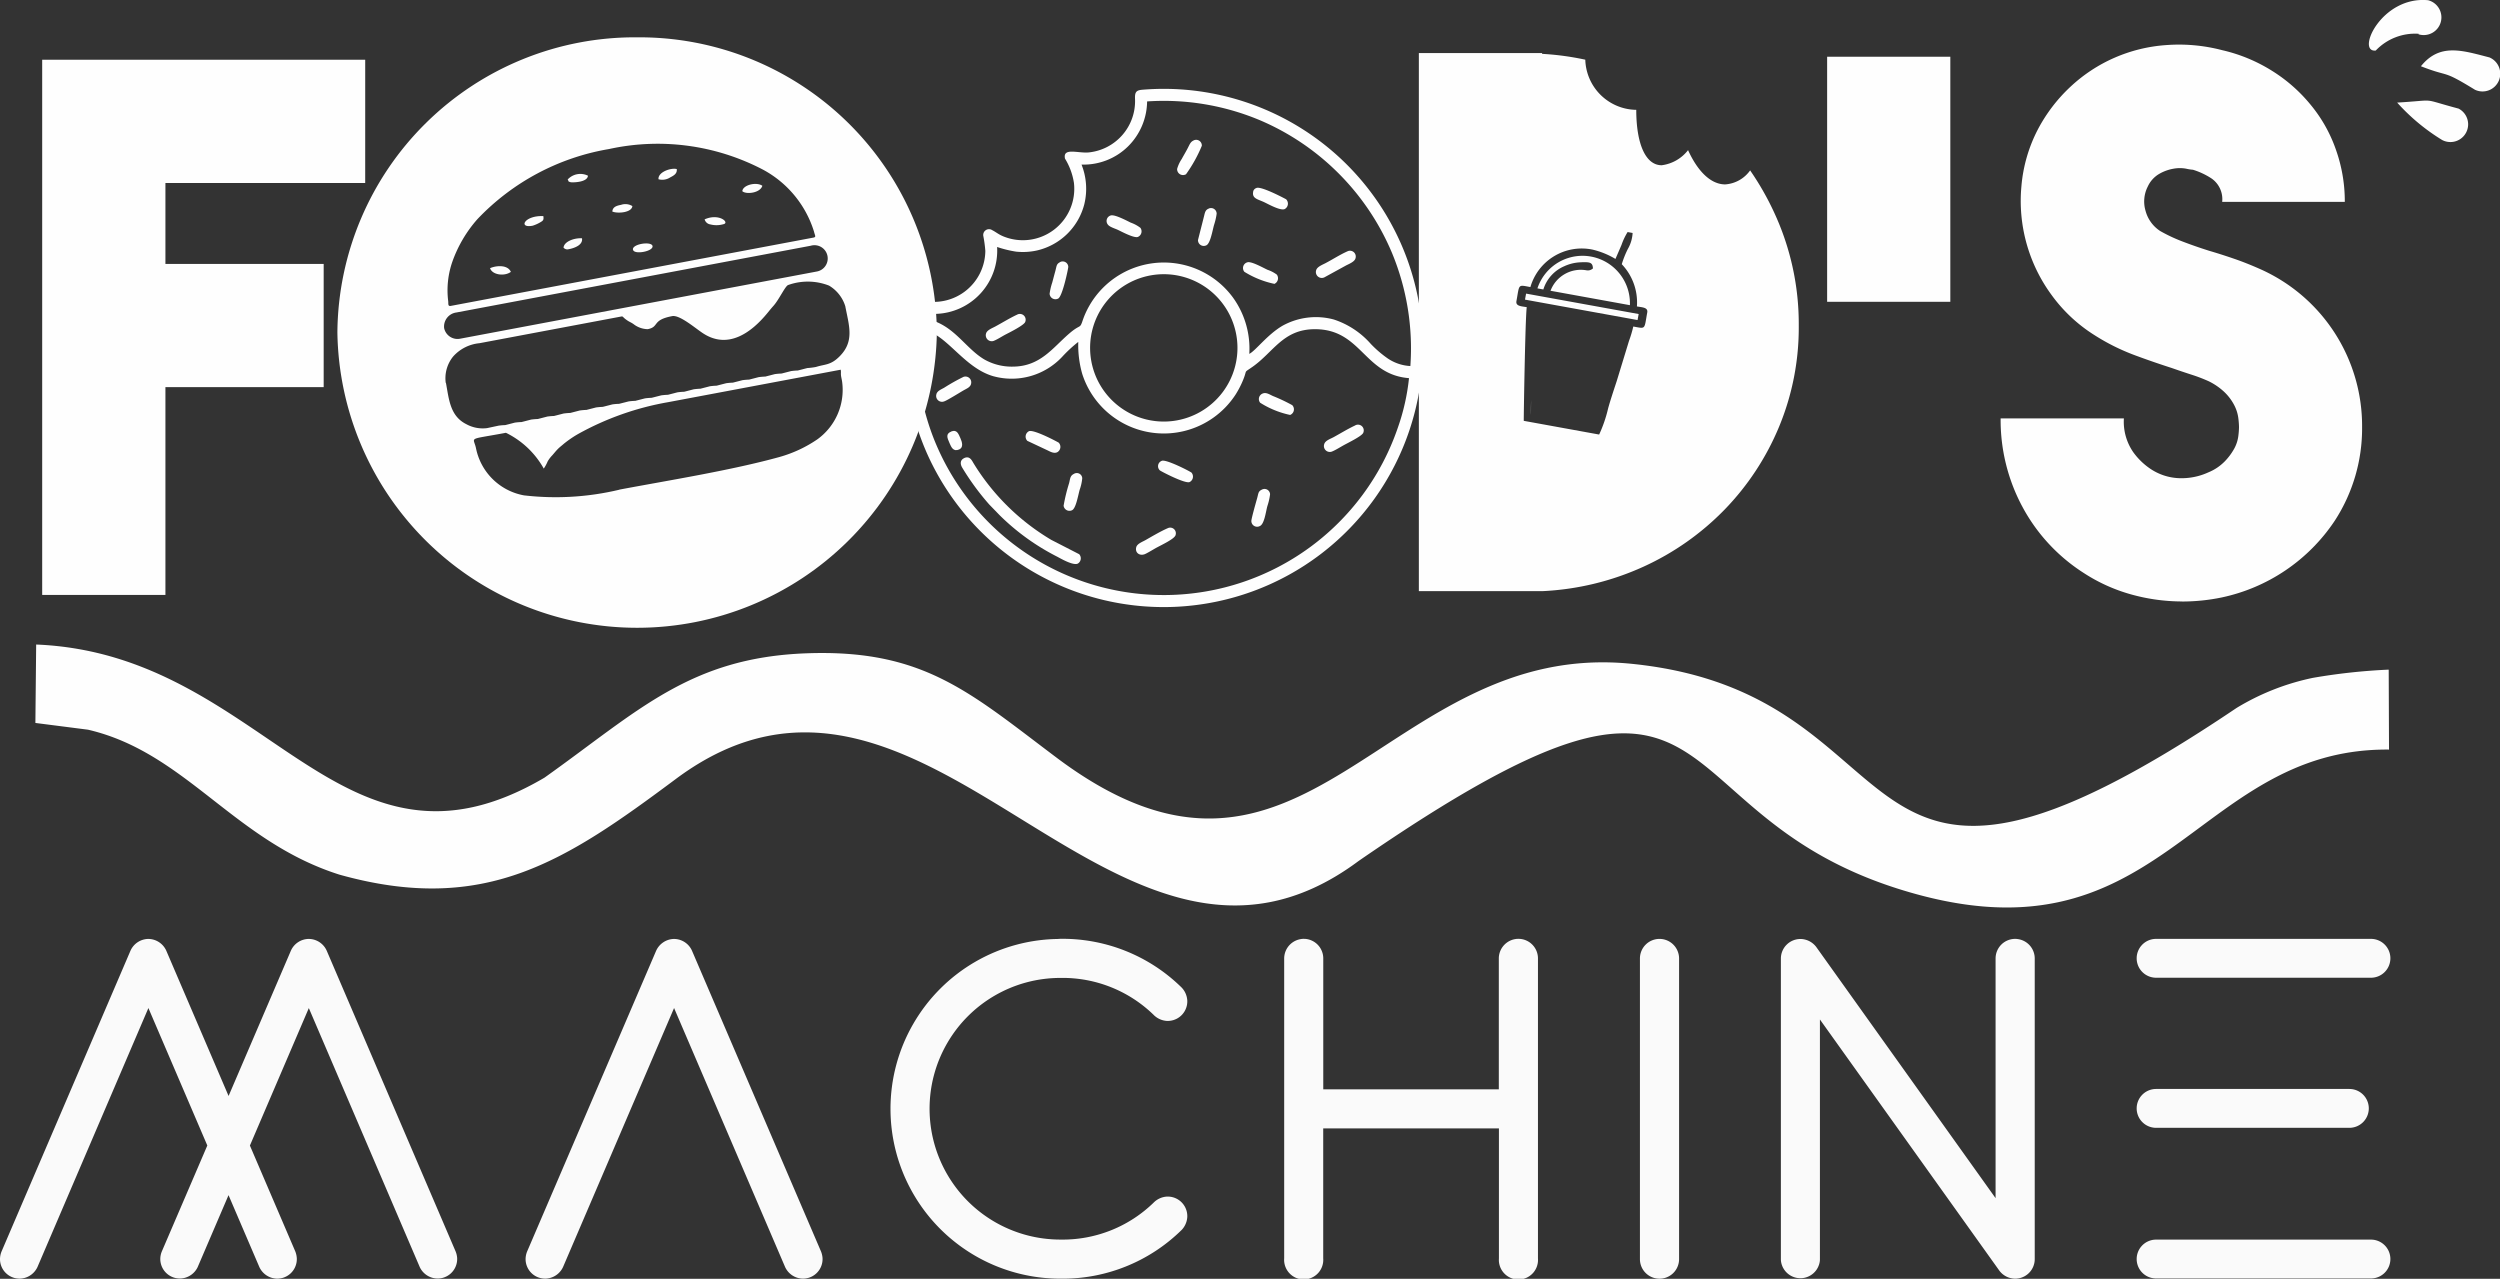 <svg xmlns="http://www.w3.org/2000/svg" width="153.24" height="78.384" viewBox="0 0 153.24 78.384"><rect x="0" y="0" width="153.24" height="78.384" fill="#333333" stroke="none"/><defs><style>.a,.c{fill:#fefefe;}.a,.b{fill-rule:evenodd;}.b{fill:none;}.c{stroke:#fafafa;stroke-linecap:round;stroke-linejoin:round;stroke-miterlimit:14.336;stroke-width:2px;}</style></defs><g transform="translate(-2.07 -0.002)"><path class="a" d="M465.85,44.288a11.669,11.669,0,0,1-3.108-.425,10.463,10.463,0,0,1-2.927-1.32,10.943,10.943,0,0,1-3.754-4.045,11.231,11.231,0,0,1-1.341-5.429h7.554a3.287,3.287,0,0,0,.582,2.079,4.158,4.158,0,0,0,1.029,1,3.374,3.374,0,0,0,1.742.582,3.936,3.936,0,0,0,1.831-.358,2.967,2.967,0,0,0,1-.671,3.647,3.647,0,0,0,.582-.784,2.189,2.189,0,0,0,.245-.735,4.917,4.917,0,0,0,.046-.582,5,5,0,0,0-.046-.582,2.366,2.366,0,0,0-.245-.759,3.044,3.044,0,0,0-.582-.784,3.842,3.842,0,0,0-1-.692,9.792,9.792,0,0,0-1.05-.4c-.372-.121-.768-.253-1.185-.4-.746-.24-1.522-.506-2.324-.805a13.022,13.022,0,0,1-2.413-1.206,9.455,9.455,0,0,1-2.636-2.459,9.741,9.741,0,0,1-1.856-6.681,9.231,9.231,0,0,1,1-3.463,9.824,9.824,0,0,1,2.012-2.636,9.545,9.545,0,0,1,5.855-2.548,10.45,10.45,0,0,1,3.442.312,9.909,9.909,0,0,1,3.067,1.274,9.625,9.625,0,0,1,2.375,2.1,8.869,8.869,0,0,1,1.535,2.75,9.445,9.445,0,0,1,.536,3.172H468.3a1.544,1.544,0,0,0-.649-1.43,4.474,4.474,0,0,0-1.139-.536,2.894,2.894,0,0,1-.426-.067,2.109,2.109,0,0,0-.759,0,2.65,2.65,0,0,0-.873.312,1.732,1.732,0,0,0-.714.781,2.016,2.016,0,0,0-.135,1.5,2.131,2.131,0,0,0,.894,1.228,9.846,9.846,0,0,0,1.384.649q.759.291,1.608.56.759.222,1.543.493c.52.178,1.042.388,1.578.625a10.523,10.523,0,0,1,6.264,9.7,10.383,10.383,0,0,1-1.67,5.723,11.083,11.083,0,0,1-6.956,4.716,12.027,12.027,0,0,1-2.413.245Z" transform="translate(-330.019 -7.419)"/><path class="a" d="M415.23,12.92h7.551V27.939H415.23Z" transform="translate(-301.164 -9.439)"/><path class="a" d="M329.849,12.128a16.859,16.859,0,0,1,2.653.358,3.169,3.169,0,0,0,3.005,3.07l.119,0c0,2.049.552,3.4,1.559,3.4a2.434,2.434,0,0,0,1.616-.926c.592,1.3,1.392,2.1,2.278,2.1a2.036,2.036,0,0,0,1.527-.859,17.316,17.316,0,0,1,1.753,3.221,16.226,16.226,0,0,1,1.228,6.3,15.861,15.861,0,0,1-1.206,6.191,16.178,16.178,0,0,1-3.331,5.071,16.442,16.442,0,0,1-4.982,3.509,16.847,16.847,0,0,1-6.213,1.5H322.3V12.08h7.554v.046Zm-.668,22.134-.005,0h0Zm-.008-.011c-.008-.172-.005-.5.005-.91Zm-.3-7.427,6.9,1.252-.067.369-6.9-1.252Zm1.064-.253-.369-.067a2.909,2.909,0,0,1,5.669,1.029l-4.866-.883a1.984,1.984,0,0,1,2.2-1.255.45.45,0,0,0,.4-.116c-.019-.382-.194-.4-.8-.372a2.628,2.628,0,0,0-.964.242,2.279,2.279,0,0,0-1.277,1.425Zm4.414-1.872a4.916,4.916,0,0,0-1.422-.576,3.278,3.278,0,0,0-3.792,2.3c-.784-.143-.662-.2-.856.864-.057.315.32.312.633.369-.092.584-.191,6.819-.183,6.967l4.621.84a8.283,8.283,0,0,0,.552-1.613c.148-.531.339-1.1.522-1.656l.759-2.483a6.951,6.951,0,0,0,.259-.87c.784.143.663.2.856-.862.057-.315-.32-.312-.633-.369a3.4,3.4,0,0,0-.929-2.588,5.91,5.91,0,0,1,.374-.937,2.2,2.2,0,0,0,.291-.978l-.307-.057a4.005,4.005,0,0,0-.372.784c-.132.312-.25.579-.372.862Z" transform="translate(-233.26 -8.825)"/><path class="a" d="M28.759,21.154H16.514v4.961h9.7v7.554h-9.7V46.407H8.96V13.6h19.8Z" transform="translate(-4.304 -9.936)"/><g transform="translate(147.273 0.002)"><path class="a" d="M541.577,2.1l.011-.027A3.326,3.326,0,0,0,538.957,3.1c-1.228.137.345-3.361,3.21-3.084a1.085,1.085,0,1,1-.592,2.087Z" transform="translate(-538.536 -0.002)"/></g><path class="b" d="M542.745,3.837c-1.115-.315-3.544,1.411-2.914,2.041" transform="translate(-392.134 -2.774)"/><g transform="translate(150.463 3.092)"><path class="a" d="M553.706,13.895c-2.106-1.293-1.481-.727-3.326-1.449,1.158-1.441,2.542-.967,4.2-.541a1.086,1.086,0,1,1-.87,1.99Z" transform="translate(-550.38 -11.475)"/></g><path class="b" d="M554.139,14.86c-1.4-.611-2.251-.975-3.759-.455" transform="translate(-399.917 -10.342)"/><g transform="translate(149.006 6.17)"><path class="a" d="M547.738,25.325a12.373,12.373,0,0,1-2.768-2.3c2.575-.151,1.32-.28,3.765.369a1.085,1.085,0,0,1-1,1.928Z" transform="translate(-544.97 -22.905)"/></g><path class="b" d="M548.237,24.693a21.1,21.1,0,0,0-3.267-1.333" transform="translate(-395.964 -17.068)"/><path class="c" d="M11.155,217.415a.215.215,0,0,0-.172.124L3.089,235.954a.262.262,0,0,0-.019.083.2.2,0,0,0,.2.2.226.226,0,0,0,.186-.127l7.71-18,4.7,10.966-2.952,6.875a.234.234,0,0,0-.019.078.2.2,0,0,0,.2.2.222.222,0,0,0,.183-.118l2.8-6.531,2.8,6.531a.221.221,0,0,0,.186.127.2.2,0,0,0,.2-.2.349.349,0,0,0-.019-.089L16.3,229.079,21,218.113l7.71,18a.222.222,0,0,0,.183.118.2.2,0,0,0,.2-.2.275.275,0,0,0-.019-.078l-7.893-18.415a.21.21,0,0,0-.183-.124h-.011a.215.215,0,0,0-.172.124l-4.734,11.039-4.734-11.039a.217.217,0,0,0-.18-.124h-.011Zm32.228,0a.232.232,0,0,0-.178.124l-7.9,18.415a.262.262,0,0,0-.019.083.2.2,0,0,0,.2.2.226.226,0,0,0,.186-.127l7.716-18,7.716,18a.221.221,0,0,0,.186.127.2.2,0,0,0,.2-.2.364.364,0,0,0-.019-.083l-7.9-18.415a.21.21,0,0,0-.183-.124h-.005Zm23.683,0a9.412,9.412,0,1,0,0,18.824,9.39,9.39,0,0,0,6.722-2.69.251.251,0,0,0,.059-.143.2.2,0,0,0-.2-.2.251.251,0,0,0-.137.059,8.99,8.99,0,0,1-6.442,2.577,9.019,9.019,0,0,1,0-18.038,8.99,8.99,0,0,1,6.442,2.577.251.251,0,0,0,.137.059.2.2,0,0,0,.2-.2.251.251,0,0,0-.059-.143,9.4,9.4,0,0,0-6.722-2.69Zm14.919-.005a.205.205,0,0,0-.2.2v18.437a.2.2,0,1,0,.393,0v-9.019h12.77v9.024a.2.2,0,1,0,.393,0V217.607a.2.2,0,0,0-.2-.2h0a.205.205,0,0,0-.2.2v9.024H82.181v-9.024a.2.2,0,0,0-.2-.2Zm21.606.2v18.431a.2.2,0,0,0,.2.2h0a.2.2,0,0,0,.2-.2V217.612h0a.2.2,0,0,0-.2-.2h0a.2.2,0,0,0-.2.2Zm22-.2a.2.2,0,0,0-.2.2h0v17.814L112.593,217.5a.232.232,0,0,0-.162-.083.2.2,0,0,0-.2.2h0v18.431h0a.2.2,0,0,0,.393,0h0V218.231l12.805,17.925a.223.223,0,0,0,.162.083.2.2,0,0,0,.2-.2V217.612h0a.2.2,0,0,0-.2-.2h0Zm8.639,0a.191.191,0,1,0,0,.382H147.4a.191.191,0,1,0,0-.382Zm0,9.2a.191.191,0,1,0,0,.382h11.847a.191.191,0,1,0,0-.382Zm0,9.234h0a.191.191,0,1,0,0,.382H147.4a.191.191,0,1,0,0-.382H134.235Z" transform="translate(0 -158.859)"/><path class="a" d="M10.65,151.917c5.984,1.4,8.933,6.835,15.4,8.882,8.914,2.491,13.858-.829,20.615-5.863,15.45-11.515,26.8,16.239,41.853,5.025,23.276-16.048,17.653-3.226,32.99,1.678,16.274,5.206,18.086-8.618,30.17-8.507l-.019-4.9a36.569,36.569,0,0,0-4.659.506,14.811,14.811,0,0,0-4.67,1.845c-25.043,16.877-18.665-.854-37.083-2.709-15.178-1.53-19.985,17.206-35.236,5.758-5.327-4-8.16-6.671-15.361-6.4-7.139.269-10.3,3.544-16.034,7.621-12.622,7.422-17.044-7.586-31.158-8.16L7.41,151.5l3.237.415Z" transform="translate(-3.171 -107.184)"/><path class="a" d="M94.522,8.5a18.231,18.231,0,0,1,18.372,18.089,18.374,18.374,0,0,1-36.744,0A18.233,18.233,0,0,1,94.522,8.5ZM82.694,26.331a.838.838,0,0,0,1,.638l21.819-4.11a.813.813,0,1,0-.35-1.584L83.44,25.367a.869.869,0,0,0-.746.967Zm10.734,9.894c3.094-.582,6.878-1.185,9.838-2.006a7.883,7.883,0,0,0,2.3-1.075,3.735,3.735,0,0,0,1.524-3.517c-.016-.132-.054-.264-.07-.393-.019-.159.011-.189-.019-.361L96.442,30.86a17.563,17.563,0,0,0-5.567,1.971,6.637,6.637,0,0,0-.854.59c-.132.118-.248.2-.364.318s-.218.248-.334.38a1.959,1.959,0,0,0-.283.372,2.466,2.466,0,0,1-.24.444A5.34,5.34,0,0,0,86.48,32.74c-2.424.458-1.982.21-1.831.964a3.669,3.669,0,0,0,2.943,2.873,16.843,16.843,0,0,0,5.839-.347ZM82.8,29.662c.189,1,.242,2.047,1.252,2.55a2.081,2.081,0,0,0,1.271.242l.708-.151a3.811,3.811,0,0,1,.412-.035l.584-.151a3.811,3.811,0,0,1,.412-.035l.584-.151a3.813,3.813,0,0,1,.412-.035l.584-.151a3.828,3.828,0,0,1,.409-.035l.587-.151a3.83,3.83,0,0,1,.409-.035l.584-.151a3.829,3.829,0,0,1,.409-.035l.587-.151a3.827,3.827,0,0,1,.409-.035L93.006,31a3.813,3.813,0,0,1,.412-.035L94,30.817a3.813,3.813,0,0,1,.412-.035L95,30.631a3.813,3.813,0,0,1,.412-.035L96,30.446a3.814,3.814,0,0,1,.412-.035l.584-.151a3.813,3.813,0,0,1,.412-.035l.584-.151a3.827,3.827,0,0,1,.409-.035l.584-.151a3.828,3.828,0,0,1,.409-.035l.587-.151a3.828,3.828,0,0,1,.409-.035l.587-.151a3.829,3.829,0,0,1,.409-.035l.584-.151a3.829,3.829,0,0,1,.409-.035l.584-.151a3.811,3.811,0,0,1,.412-.035l.584-.151a3.812,3.812,0,0,1,.412-.035l.584-.151a4.249,4.249,0,0,0,.531-.067c.557-.178.9-.094,1.454-.657.921-.929.563-1.891.342-3.065a2.236,2.236,0,0,0-1-1.266,3.573,3.573,0,0,0-2.491-.038c-.18.035-.555.881-.916,1.285-.132.148-.224.261-.347.412-.991,1.217-2.424,2.278-3.97,1.263-.485-.318-1.427-1.139-1.888-1.05-1.268.24-.768.66-1.5.8a1.455,1.455,0,0,1-.87-.312c-.151-.105-.237-.127-.372-.218-.329-.218-.24-.272-.4-.242l-8.669,1.632a2.478,2.478,0,0,0-1.61.811,2.11,2.11,0,0,0-.455,1.643Zm11.467-8.144c-.067-.353,1.136-.536,1.2-.226C95.529,21.62,94.333,21.844,94.271,21.518Zm-8.763,1.134c.38-.17,1.083-.224,1.279.224C86.4,23.164,85.643,23.069,85.508,22.652Zm13.158-2.995c.9-.4,1.567.221,1.139.3a1.507,1.507,0,0,1-.789.011.425.425,0,0,1-.353-.312Zm-8.321,1.826a.3.3,0,0,1-.329-.092c.027-.364.633-.6,1.131-.574.067.412-.455.6-.8.668Zm10.629-3.549c.03-.393.875-.587,1.228-.334C102.062,18.052,101.2,18.141,100.974,17.934Zm-7.427.832a.814.814,0,0,1,.687.078c-.03.4-.9.474-1.228.334C93.025,18.911,93.229,18.825,93.547,18.766Zm-5.432,1.282c-.891.17-.506-.638.662-.59.04.25-.022.283-.2.388A2.177,2.177,0,0,1,88.115,20.048ZM95.833,17.2c-.046-.439.762-.719,1.12-.625.03.275-.172.393-.4.509A.891.891,0,0,1,95.833,17.2Zm-5.569.016a1.052,1.052,0,0,1,1.244-.234c-.032.428-.994.42-1.056.4-.207-.057-.1-.059-.189-.167Zm-7.155,7.745,22.218-4.185c.191-.035.092-.127.038-.364a6.479,6.479,0,0,0-3.135-3.805,13.932,13.932,0,0,0-9.428-1.26,14.441,14.441,0,0,0-8.071,4.3,7.941,7.941,0,0,0-1.532,2.6,5.343,5.343,0,0,0-.256,2.432c.016.153-.032.32.164.283Z" transform="translate(-53.399 -6.21)"/><g transform="translate(57.529 5.45)"><path class="a" d="M206.051,35c1.608-.159,2.68,2.276,4.67,2.844a4.241,4.241,0,0,0,4.212-1.182,8.205,8.205,0,0,1,.994-.921,6.454,6.454,0,0,0,.24,1.952,5.249,5.249,0,0,0,9.4,1.279,5.78,5.78,0,0,0,.385-.714c.409-.916.024-.547.657-.991,1.274-.894,1.864-2.278,3.765-2.305,2.906-.04,3.046,2.785,5.825,3a13.257,13.257,0,0,1-.692,3.059A15.16,15.16,0,0,1,207,41.489,15.458,15.458,0,0,1,206.051,35Zm14.54-3.372a4.516,4.516,0,1,1-3.9,5.068,4.515,4.515,0,0,1,3.9-5.068Zm-4.462-6.757a3.879,3.879,0,0,0,2.852-1.118A3.94,3.94,0,0,0,220.146,21a15.223,15.223,0,0,1,6.929,1.158,15.264,15.264,0,0,1,8.082,8.13,15.282,15.282,0,0,1,1.126,6.932,2.727,2.727,0,0,1-1.411-.482,6.818,6.818,0,0,1-1.013-.873,5.152,5.152,0,0,0-2.276-1.5,4.223,4.223,0,0,0-3.137.385c-.937.549-1.648,1.53-2.036,1.724a5.353,5.353,0,0,0-.991-3.439,5.259,5.259,0,0,0-9.216,1.371c-.189.571-.121.21-.827.819-1.026.883-1.775,2.017-3.452,2.031a3.416,3.416,0,0,1-1.748-.436c-1.325-.784-1.979-2.4-4.042-2.564l.035-.312c.245-.019.689.089,1.045.078a3.878,3.878,0,0,0,3.738-4.1,6.889,6.889,0,0,0,1.158.285,3.959,3.959,0,0,0,1.279-.07,3.9,3.9,0,0,0,2.906-2.83A4,4,0,0,0,216.128,24.876Zm-1.015-.364A4.011,4.011,0,0,1,215.662,26a3.153,3.153,0,0,1-4.36,3.259c-.275-.116-.431-.259-.652-.369a.354.354,0,0,0-.541.372,7.783,7.783,0,0,1,.121.9,3.159,3.159,0,0,1-3.865,3.046c-.8-.186-.808-.237-.951.889a15.989,15.989,0,0,0,1.3,8.612,15.885,15.885,0,1,0,24.66-18.768,15.893,15.893,0,0,0-11.524-3.657c-.388.03-.463.164-.444.576a3.161,3.161,0,0,1-2.849,3.267c-.649.059-1.6-.318-1.443.385Z" transform="translate(-205.292 -20.231)"/><path class="a" d="M218.249,104.158c-.248.116-.259.358-.108.6A15.569,15.569,0,0,0,219.787,107l.638.657a14.047,14.047,0,0,0,3.512,2.534c.237.124.991.568,1.279.431a.376.376,0,0,0,.083-.576l-1.71-.878a13.9,13.9,0,0,1-4.78-4.721c-.1-.178-.24-.442-.56-.291Z" transform="translate(-214.609 -81.524)"/><path class="a" d="M259.854,120.143c-.423.183-.926.482-1.338.716-.2.116-.522.224-.582.442-.089.326.186.549.509.434.132-.048.512-.277.662-.364.331-.186,1.18-.571,1.239-.811A.347.347,0,0,0,259.854,120.143Z" transform="translate(-243.745 -93.21)"/><path class="a" d="M302.589,96.736c-.447.21-.859.466-1.3.708-.213.116-.533.213-.587.45a.362.362,0,0,0,.514.42c.167-.067.469-.25.636-.345.307-.175,1.188-.59,1.252-.8a.353.353,0,0,0-.514-.434Z" transform="translate(-274.997 -76.099)"/><path class="a" d="M225.627,71.53c-.444.21-.862.469-1.3.708-.207.113-.536.229-.587.447a.364.364,0,0,0,.517.425c.18-.075.455-.248.636-.347.234-.124,1.188-.59,1.252-.8a.354.354,0,0,0-.512-.434Z" transform="translate(-218.76 -57.683)"/><path class="a" d="M300.8,57.118c-.45.2-.891.487-1.333.719-.218.113-.528.229-.579.447a.362.362,0,0,0,.506.425l1.32-.724c.172-.092.531-.226.587-.439A.355.355,0,0,0,300.8,57.118Z" transform="translate(-273.675 -47.156)"/><path class="a" d="M214.123,85.729a12.29,12.29,0,0,0-1.19.668c-.194.11-.444.2-.482.423a.358.358,0,0,0,.487.412c.159-.046.978-.555,1.18-.671s.439-.2.469-.431a.355.355,0,0,0-.463-.4Z" transform="translate(-210.518 -68.079)"/><path class="a" d="M284.807,111.347c-.215.113-.186.213-.283.555-.057.2-.353,1.241-.345,1.371a.353.353,0,0,0,.52.3c.28-.116.366-.881.463-1.228a3.662,3.662,0,0,0,.164-.716.339.339,0,0,0-.517-.28Z" transform="translate(-262.935 -86.776)"/><path class="a" d="M238.881,59.572c-.21.11-.189.234-.277.555-.065.232-.121.455-.183.681a3.741,3.741,0,0,0-.162.689.358.358,0,0,0,.517.3c.272-.113.633-1.877.627-1.947a.342.342,0,0,0-.525-.28Z" transform="translate(-229.381 -48.94)"/><path class="a" d="M242.068,107.733c-.242.121-.229.283-.3.571a10.676,10.676,0,0,0-.337,1.384.361.361,0,0,0,.509.28c.242-.1.366-.859.474-1.252a2.974,2.974,0,0,0,.159-.708A.333.333,0,0,0,242.068,107.733Z" transform="translate(-231.695 -84.137)"/><path class="a" d="M268.26,31.9c-.183.1-.213.245-.374.541-.113.21-.215.38-.323.579a2.142,2.142,0,0,0-.283.609.361.361,0,0,0,.547.326,8.649,8.649,0,0,0,.967-1.742.347.347,0,0,0-.536-.31Z" transform="translate(-250.586 -28.724)"/><path class="a" d="M272.706,47.385c-.25.092-.248.267-.326.555l-.35,1.379a.353.353,0,0,0,.49.334c.256-.083.38-.835.49-1.244a3.943,3.943,0,0,0,.164-.7.345.345,0,0,0-.471-.326Z" transform="translate(-254.057 -40.054)"/><path class="a" d="M282.549,59.677a.362.362,0,0,0-.191.584A5.68,5.68,0,0,0,284.2,61a.378.378,0,0,0,.145-.568,2.071,2.071,0,0,0-.568-.294c-.242-.11-.988-.533-1.228-.461Z" transform="translate(-261.541 -49.048)"/><path class="a" d="M251.454,49.029a.352.352,0,0,0-.156.549c.108.148.409.234.59.315.24.11,1.018.536,1.255.444a.371.371,0,0,0,.154-.555,2.119,2.119,0,0,0-.587-.318c-.224-.105-1.026-.544-1.255-.434Z" transform="translate(-238.852 -41.263)"/><path class="a" d="M286.12,89.495a.362.362,0,0,0-.154.563,5.558,5.558,0,0,0,1.837.749.368.368,0,0,0,.129-.6,10.676,10.676,0,0,0-1.172-.555C286.567,89.57,286.343,89.4,286.12,89.495Z" transform="translate(-264.183 -70.821)"/><path class="a" d="M284.766,42.763a.28.28,0,0,0-.2.25c-.065.393.3.439.673.614.253.118,1,.544,1.266.423a.38.38,0,0,0,.083-.6s-1.54-.832-1.823-.689Z" transform="translate(-263.214 -36.684)"/><path class="a" d="M263.148,104.86a.35.35,0,0,0-.11.582c.046.046,1.554.838,1.823.716a.374.374,0,0,0,.118-.576C264.917,105.517,263.39,104.728,263.148,104.86Z" transform="translate(-247.402 -82.058)"/><path class="a" d="M232.993,98.106a.372.372,0,0,0-.092.587l1.174.552c.18.081.444.256.662.145a.376.376,0,0,0,.089-.584c-.022-.022-1.559-.848-1.834-.7Z" transform="translate(-225.389 -77.119)"/><path class="a" d="M215.215,98.115c-.337.14-.253.366-.1.706.105.24.226.549.59.39.275-.118.191-.442.073-.7s-.21-.544-.563-.4Z" transform="translate(-212.372 -77.109)"/></g></g></svg>
